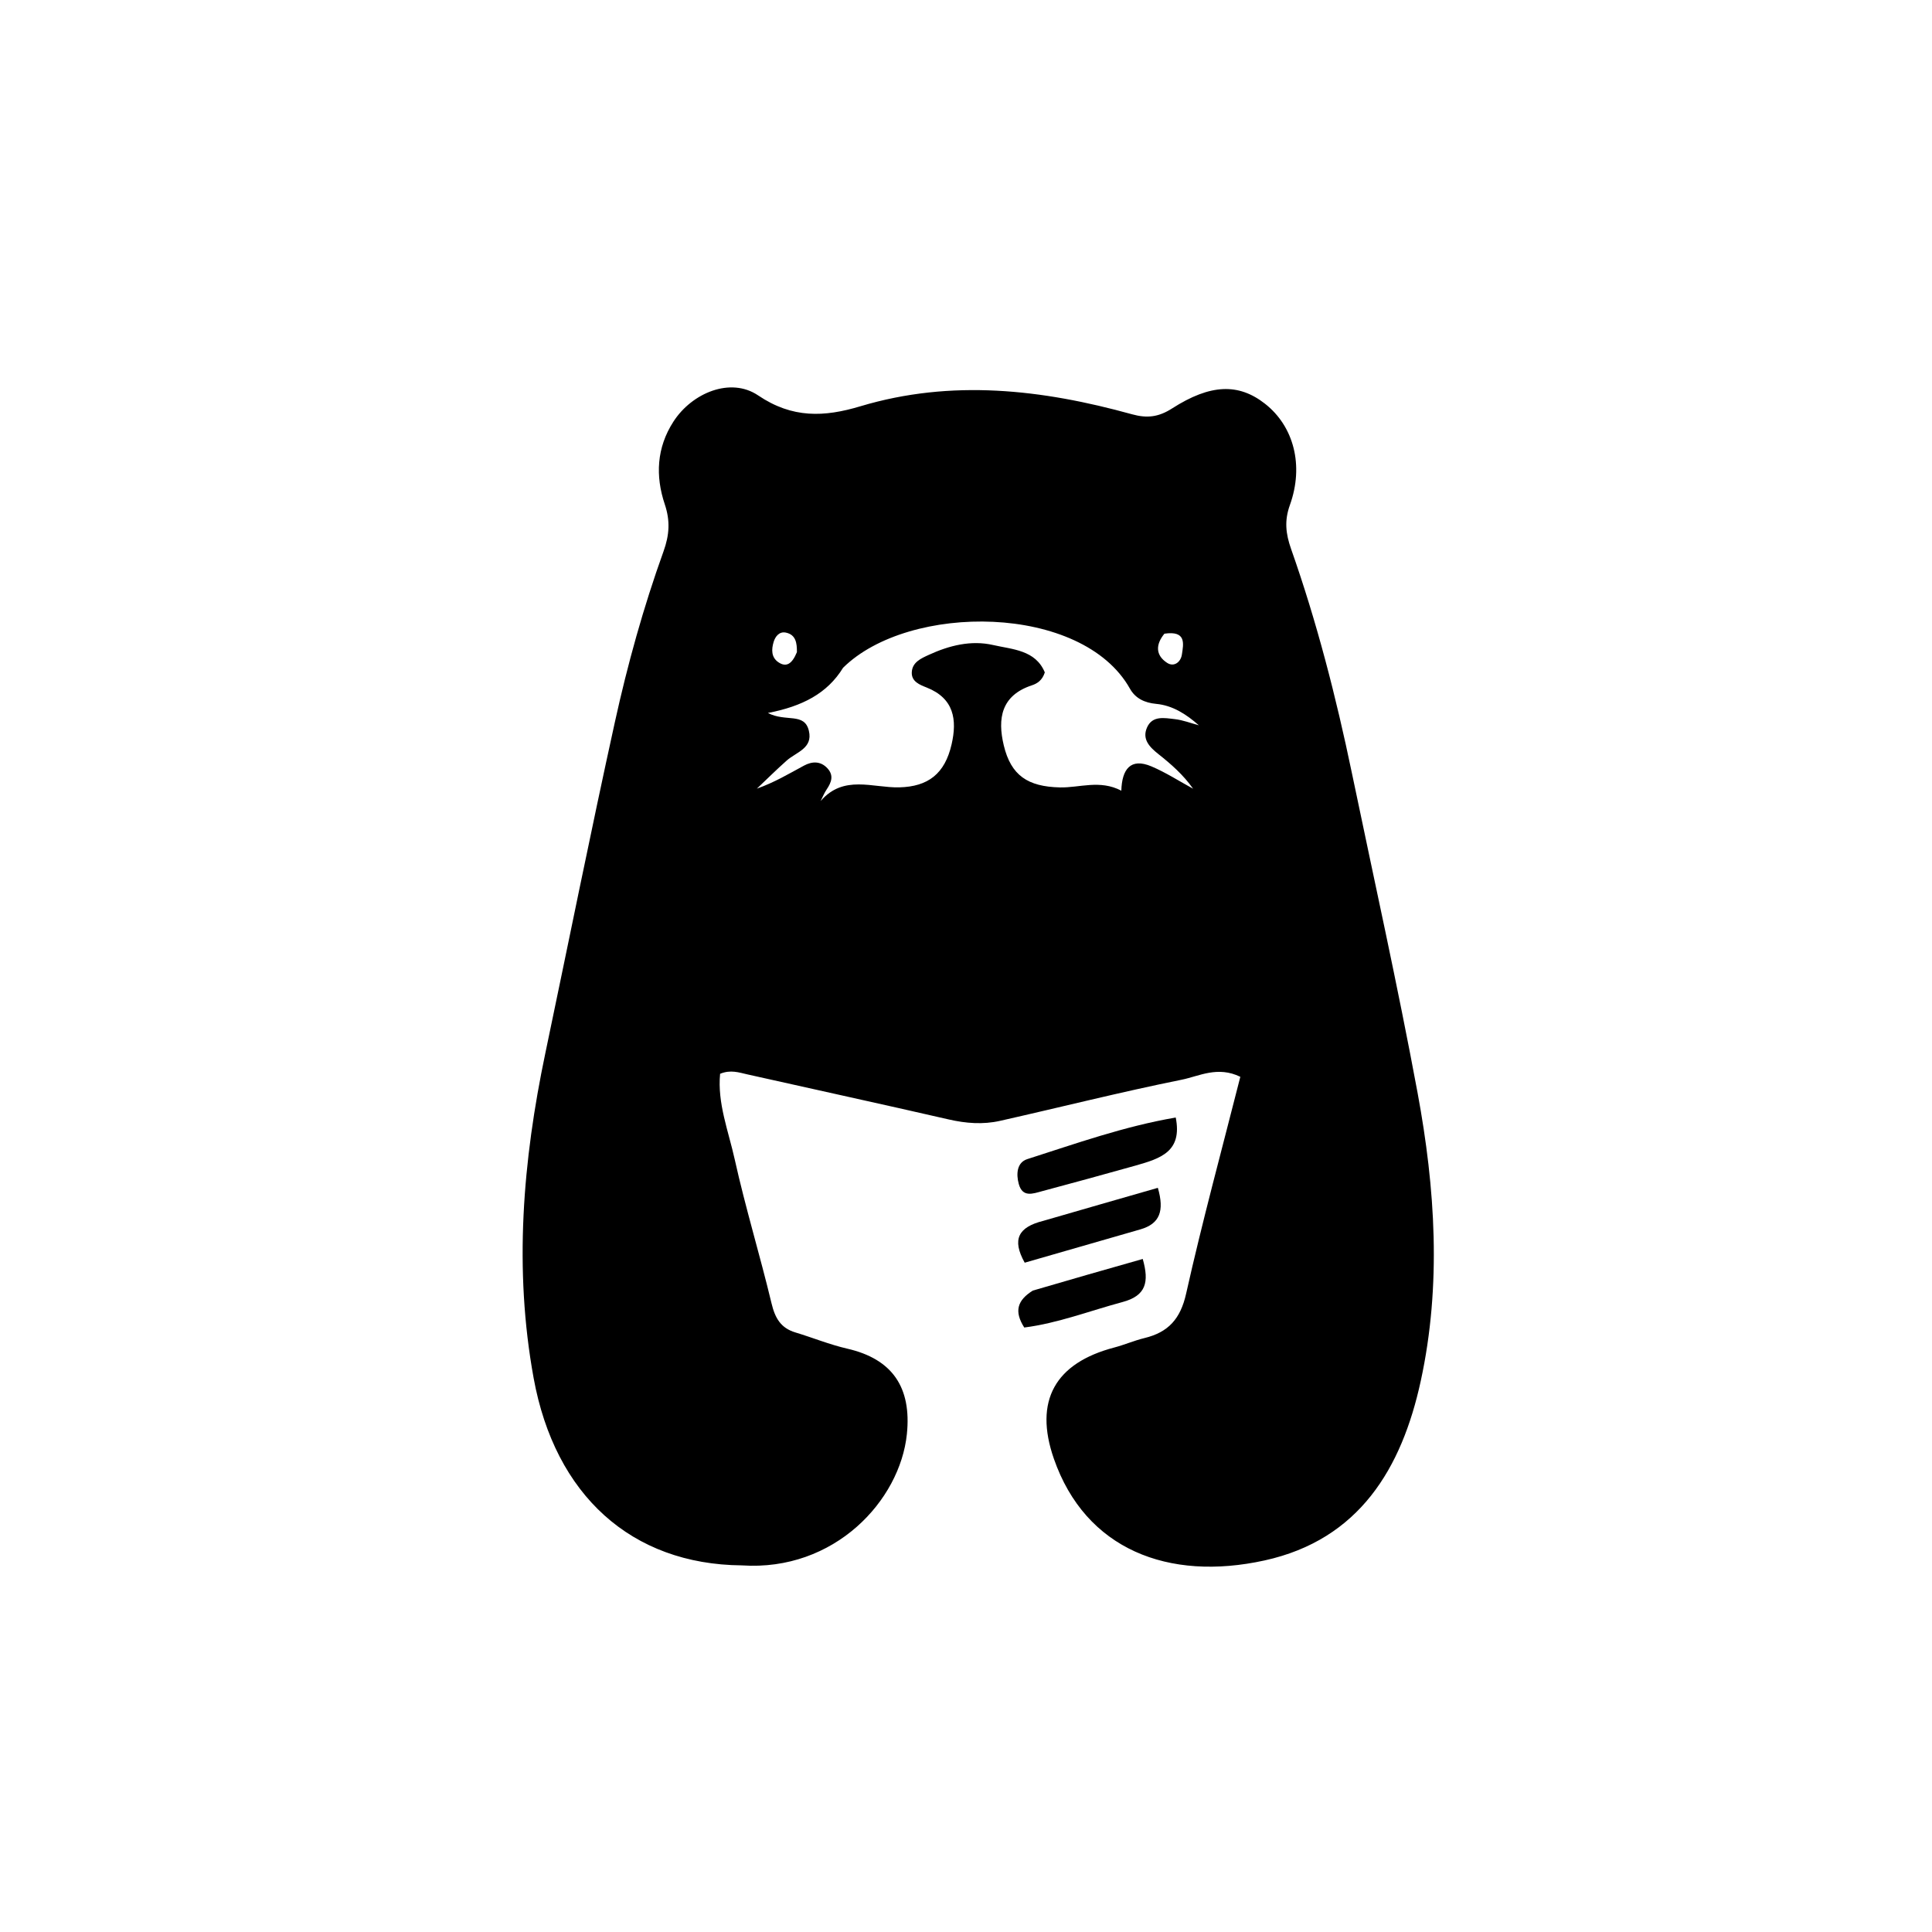 <svg version="1.1" id="Layer_1" xmlns="http://www.w3.org/2000/svg" xmlns:xlink="http://www.w3.org/1999/xlink" x="0px" y="0px"
	 width="100%" viewBox="0 0 336 336" enable-background="new 0 0 336 336" xml:space="preserve">
<path fill="#000000" opacity="1" stroke="none" 
	d="
M129.007,272.24 
	C109.793,272.07 96.516,260.028 92.804,239.659 
	C89.348,220.697 90.913,201.89 94.838,183.176 
	C98.863,163.987 102.715,144.76 106.928,125.612 
	C109.143,115.547 111.903,105.59 115.398,95.881 
	C116.416,93.051 116.582,90.59 115.617,87.716 
	C113.964,82.79 114.186,77.87 117.113,73.332 
	C120.344,68.322 127.06,65.527 131.853,68.768 
	C137.818,72.801 143.372,72.535 149.616,70.661 
	C165.499,65.897 181.257,67.723 196.874,72.049 
	C199.538,72.787 201.522,72.519 203.845,71.03 
	C210.529,66.746 215.416,66.629 219.989,70.207 
	C225.003,74.13 226.804,80.943 224.327,87.837 
	C223.356,90.54 223.593,92.796 224.541,95.484 
	C229.019,108.187 232.362,121.222 235.104,134.406 
	C238.961,152.942 243.082,171.429 246.532,190.04 
	C249.611,206.649 250.71,223.483 247.092,240.149 
	C243.795,255.337 236.414,267.761 219.919,271.382 
	C203.205,275.052 188.781,269.475 183.285,253.704 
	C179.757,243.578 183.537,237.037 193.789,234.349 
	C195.558,233.885 197.255,233.138 199.031,232.708 
	C203.166,231.708 205.293,229.396 206.279,224.996 
	C209.105,212.379 212.51,199.89 215.708,187.27 
	C211.752,185.345 208.56,187.161 205.52,187.774 
	C194.932,189.911 184.448,192.561 173.906,194.933 
	C170.953,195.597 167.99,195.373 165,194.687 
	C153.333,192.01 141.635,189.465 129.955,186.844 
	C128.495,186.517 127.073,185.997 125.236,186.745 
	C124.74,191.84 126.685,196.701 127.772,201.61 
	C129.638,210.027 132.172,218.294 134.183,226.683 
	C134.79,229.216 135.775,230.958 138.317,231.725 
	C141.342,232.638 144.292,233.847 147.361,234.552 
	C155.156,236.343 158.562,241.242 157.716,249.425 
	C156.524,260.941 145.158,273.323 129.007,272.24 
M146.621,116.136 
	C143.871,120.608 139.525,122.843 133.546,123.996 
	C136.686,125.628 139.907,123.845 140.675,127.1 
	C141.397,130.156 138.485,130.794 136.825,132.264 
	C135.046,133.84 133.359,135.52 131.631,137.155 
	C134.671,136.08 137.216,134.557 139.824,133.15 
	C141.246,132.383 142.739,132.33 143.934,133.654 
	C145.04,134.881 144.585,136.083 143.773,137.284 
	C143.348,137.914 143.06,138.638 142.711,139.32 
	C146.708,134.672 151.789,137.042 156.391,136.931 
	C161.427,136.81 164.323,134.562 165.496,129.449 
	C166.474,125.18 165.925,121.465 161.18,119.577 
	C159.996,119.105 158.494,118.556 158.571,116.917 
	C158.654,115.165 160.186,114.507 161.541,113.884 
	C165.098,112.249 168.88,111.301 172.716,112.178 
	C176.092,112.949 180.095,113.04 181.706,116.94 
	C181.272,118.317 180.384,118.88 179.462,119.184 
	C174.109,120.947 173.456,124.974 174.568,129.624 
	C175.822,134.869 178.749,136.81 184.327,136.941 
	C187.772,137.021 191.257,135.552 195.014,137.51 
	C195.115,133.82 196.592,131.728 200.268,133.292 
	C202.773,134.357 205.093,135.861 207.495,137.168 
	C205.779,134.741 203.671,132.895 201.477,131.158 
	C199.943,129.944 198.592,128.583 199.471,126.546 
	C200.4,124.394 202.539,124.87 204.307,125.066 
	C205.726,125.224 207.101,125.767 208.495,126.139 
	C206.307,124.211 203.94,122.68 201.07,122.412 
	C199.071,122.225 197.46,121.463 196.514,119.774 
	C188.2,104.939 158.076,104.807 146.621,116.136 
M202.506,110.207 
	C200.988,112.06 200.912,113.937 202.983,115.282 
	C204.176,116.056 205.344,115.144 205.542,113.858 
	C205.835,111.953 206.348,109.642 202.506,110.207 
M138.593,113.412 
	C138.607,111.885 138.44,110.359 136.628,110.009 
	C135.546,109.801 134.834,110.667 134.541,111.65 
	C134.155,112.943 134.115,114.31 135.363,115.166 
	C136.774,116.133 137.776,115.421 138.593,113.412 
z"/>
<path fill="#000000" opacity="1" stroke="none" 
	d="
M197.482,202.711 
	C191.813,204.296 186.527,205.754 181.229,207.164 
	C179.646,207.586 177.829,208.32 177.173,205.893 
	C176.707,204.171 176.841,202.166 178.667,201.583 
	C187.106,198.887 195.481,195.892 204.476,194.351 
	C205.655,200.297 201.815,201.479 197.482,202.711 
z"/>
<path fill="#000000" opacity="1" stroke="none" 
	d="
M181.429,212.324 
	C188.252,210.344 194.699,208.493 201.366,206.579 
	C202.523,210.59 201.725,212.823 198.324,213.806 
	C191.67,215.729 185.013,217.64 178.209,219.599 
	C175.939,215.536 177.105,213.407 181.429,212.324 
z"/>
<path fill="#000000" opacity="1" stroke="none" 
	d="
M179.619,224.451 
	C186.154,222.528 192.329,220.772 198.738,218.95 
	C199.886,222.996 199.31,225.343 195.223,226.44 
	C189.508,227.975 183.954,230.135 178.132,230.872 
	C176.34,228.064 176.91,226.144 179.619,224.451 
z"/>
</svg>